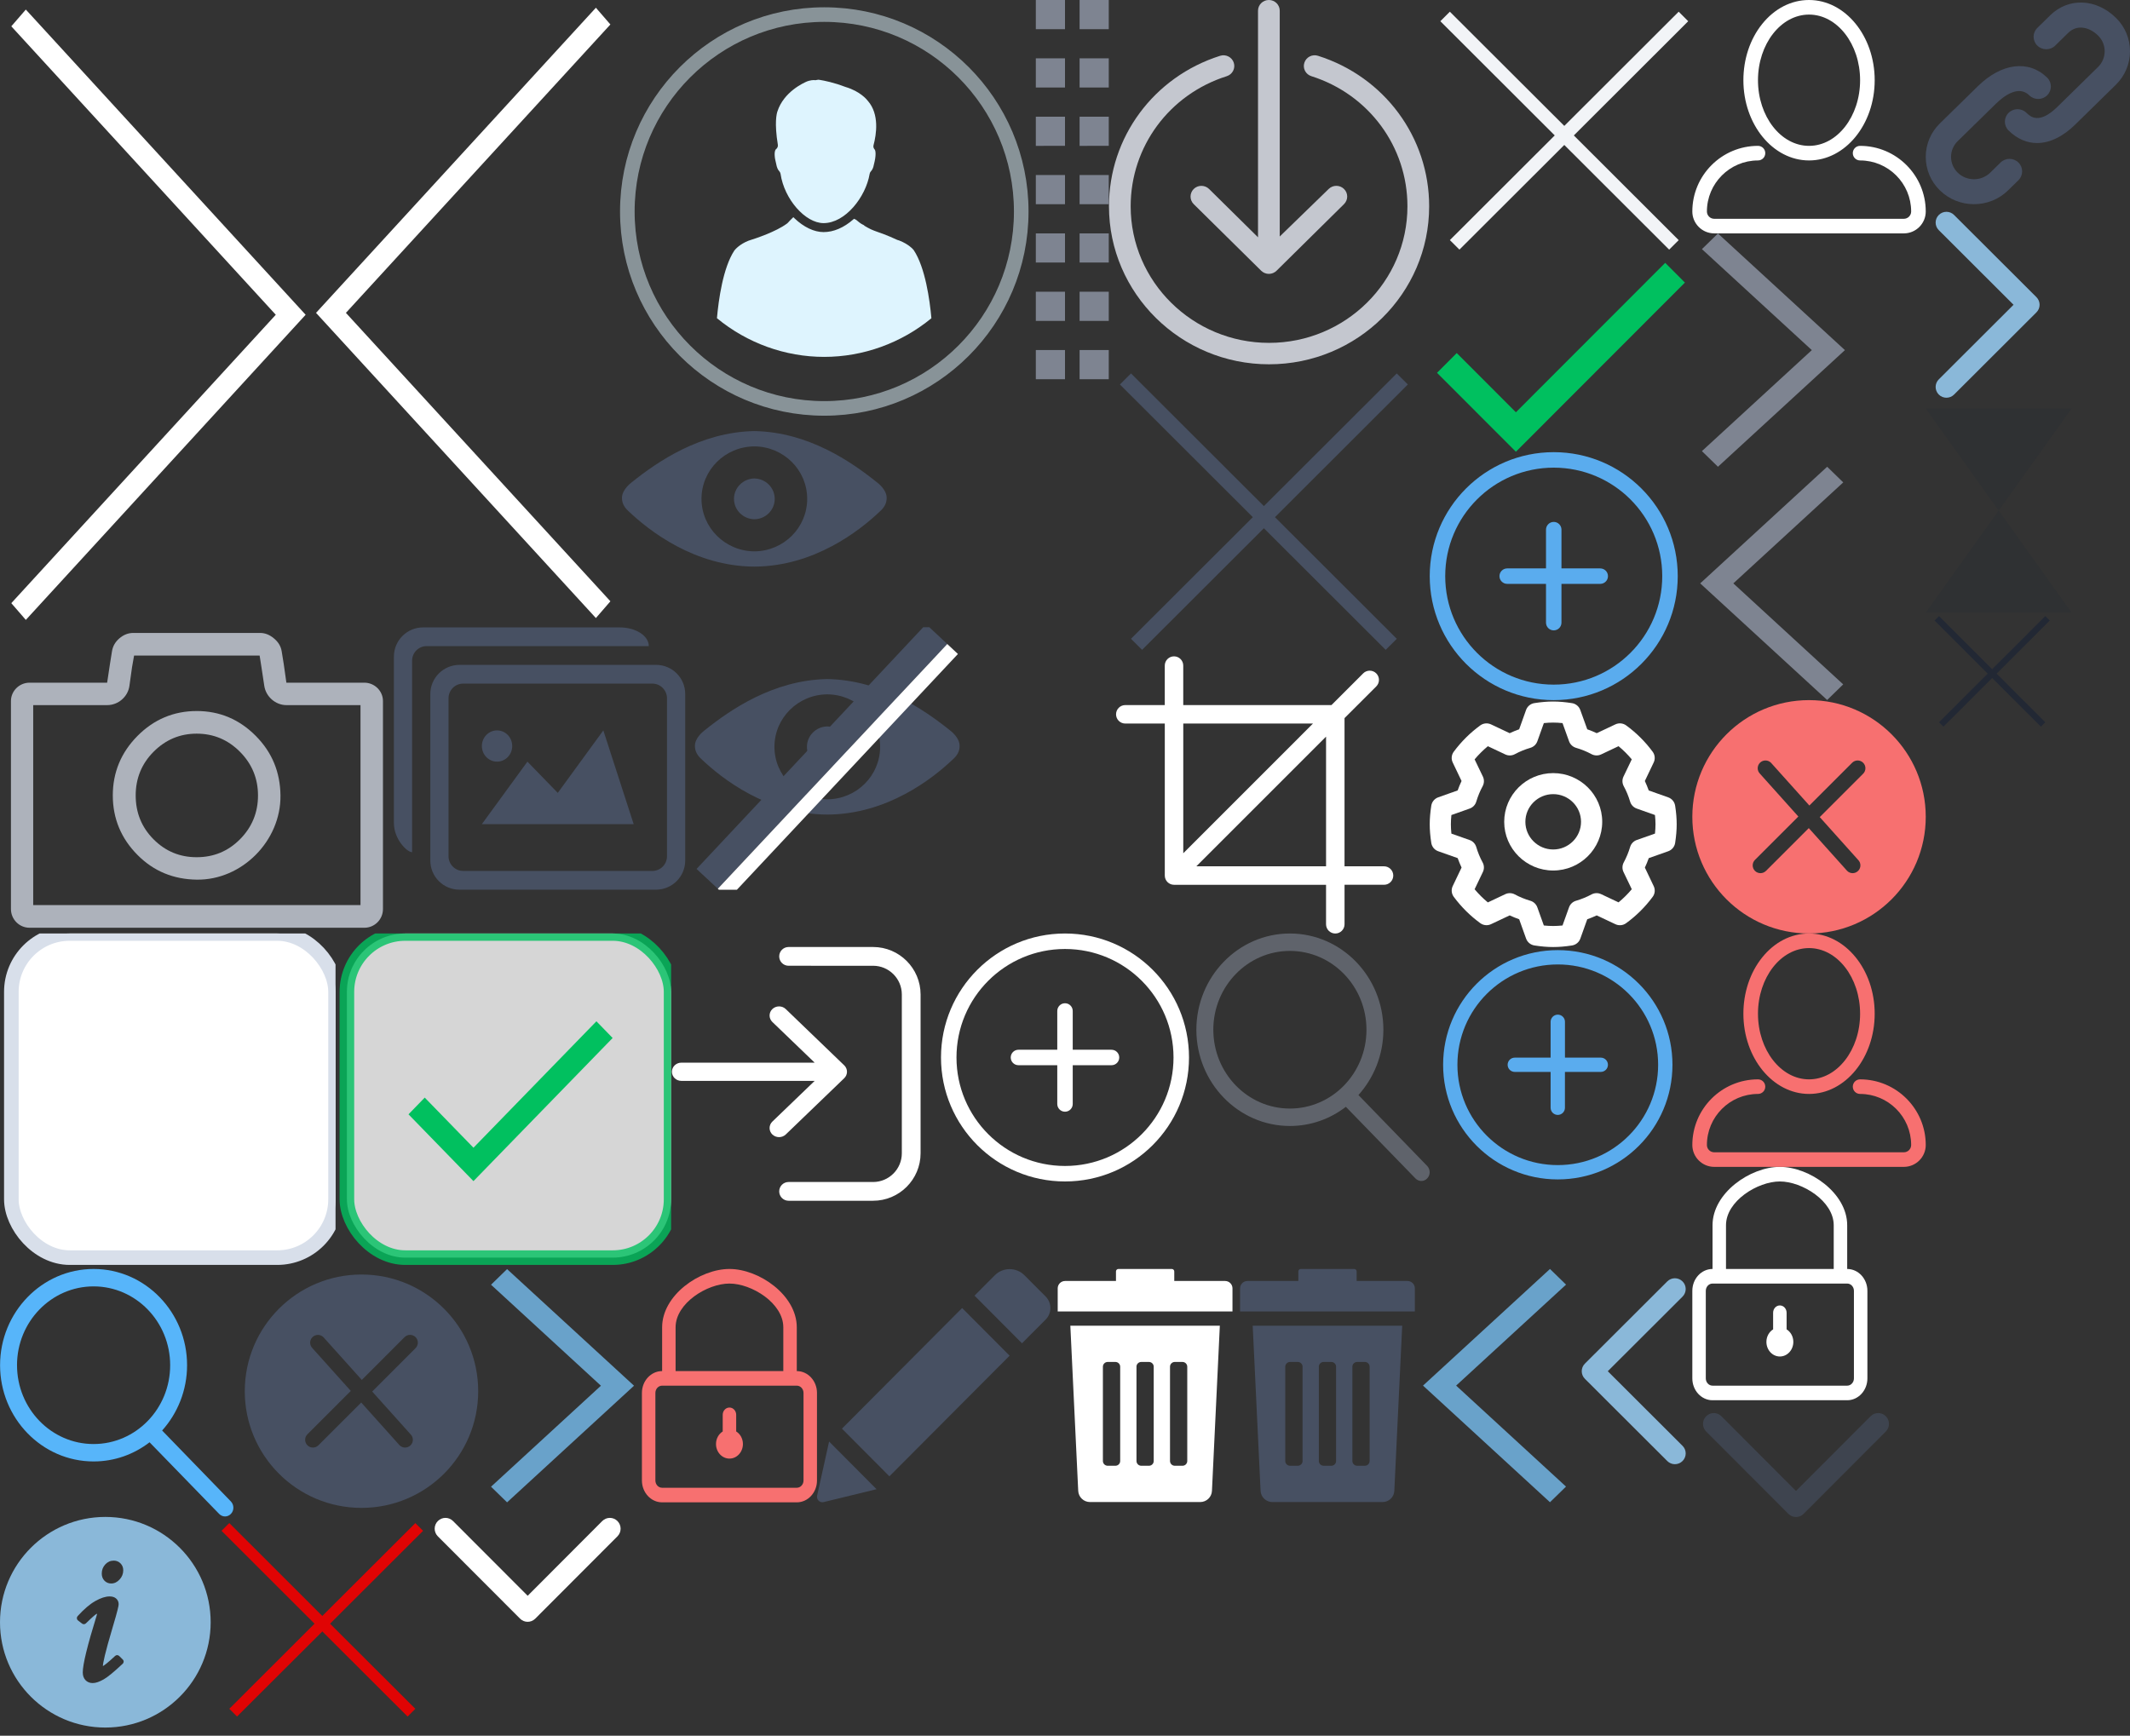 <?xml version="1.0" encoding="UTF-8" standalone="no"?><svg width="146" height="119" viewBox="0 0 146 119" xmlns="http://www.w3.org/2000/svg" xmlns:xlink="http://www.w3.org/1999/xlink"><rect x="0" y="0" width="146" height="119" fill="#333333" stroke="none"/><svg width="18" height="17" viewBox="0 0 18 17" id="add" x="64" y="64"><title>add</title><path d="M9 0C4.305 0 .5 3.805.5 8.5S4.305 17 9 17s8.5-3.806 8.5-8.5S13.695 0 9 0zm0 15.938c-4.108 0-7.438-3.33-7.438-7.438S4.893 1.062 9 1.062s7.438 3.33 7.438 7.438-3.33 7.438-7.438 7.438zm3.188-7.97H9.53V5.314c0-.294-.237-.532-.53-.532-.293 0-.53.24-.53.532V7.97H5.81c-.293 0-.53.237-.53.53 0 .293.237.53.53.53H8.47v2.658c0 .293.237.53.53.53.293 0 .53-.237.53-.53V9.03h2.658c.293 0 .53-.237.53-.53 0-.293-.237-.53-.53-.53z" fill="#FFF" fill-rule="evenodd"/></svg><svg width="17" height="17" viewBox="0 0 17 17" id="add_blue" x="98" y="31"><title>add_blue</title><path d="M8.5 0C3.805 0 0 3.805 0 8.5S3.805 17 8.5 17 17 13.194 17 8.5 13.195 0 8.5 0zm0 15.938c-4.108 0-7.438-3.33-7.438-7.438S4.393 1.062 8.5 1.062s7.438 3.33 7.438 7.438-3.33 7.438-7.438 7.438zm3.188-7.97H9.03V5.314c0-.294-.237-.532-.53-.532-.293 0-.53.24-.53.532V7.97H5.312c-.294 0-.532.237-.532.53 0 .293.24.53.532.53H7.97v2.658c0 .293.237.53.53.53.293 0 .53-.237.53-.53V9.03h2.658c.293 0 .53-.237.53-.53 0-.293-.237-.53-.53-.53z" fill="#5AACEE" fill-rule="evenodd"/></svg><svg width="23" height="23" viewBox="0 0 23 23" id="checkbox_active" x="23" y="64"><title>checkbox_active</title><g fill="none" fill-rule="evenodd"><rect stroke="#01C05F" opacity=".8" fill="#FFF" x=".778" width="22.222" height="22.222" rx="4"/><path d="M9.453 14.686l-3.34-3.435L5 12.397l4.453 4.58 9.54-9.813-1.112-1.145-8.427 8.668z" fill="#01C05F"/></g></svg><svg width="23" height="23" viewBox="0 0 23 23" id="checkbox_empty" y="64"><title>checkbox_empty</title><rect x="292.778" y="352" width="22.222" height="22.222" rx="4" transform="translate(-292 -352)" stroke="#D8DFEA" fill="#FFF" fill-rule="evenodd"/></svg><svg width="18" height="13" viewBox="0 0 18 13" id="checked" x="98" y="18"><title>checked</title><path d="M5.907 10.265l-4.055-4.06L.5 7.56l5.407 5.412L17.492 1.374 16.142.02 5.906 10.266z" fill="#00C05F" fill-rule="evenodd"/></svg><svg width="21" height="20" viewBox="0 0 21 20" id="close_gray" x="76" y="25"><title>close_gray</title><path d="M19.74.603l-9.108 9.095L1.524.603l-.76.758 9.11 9.096-8.35 8.337.76.758 8.348-8.336 8.35 8.338.76-.758-8.35-8.338L20.5 1.36l-.76-.757z" fill="#475062" fill-rule="evenodd"/></svg><svg width="18" height="18" viewBox="0 0 18 18" id="close_white" x="98"><title>close_white</title><path d="M17.064.802l-7.84 7.83L1.38.802l-.652.652 7.84 7.83-7.187 7.177.655.653 7.188-7.176 7.188 7.177.654-.652-7.188-7.178 7.84-7.83-.652-.652z" fill="#F2F4F7" fill-rule="evenodd"/></svg><svg width="8" height="14" viewBox="0 0 8 14" id="datetimepicker-next" x="132" y="14"><title>datetimepicker-next</title><path d="M.895 13.052c-.29-.29-.29-.756 0-1.044l5.122-5.113L.895 1.78c-.29-.287-.29-.755 0-1.043.29-.288.757-.288 1.045 0l5.646 5.635c.29.29.29.756 0 1.044L1.94 13.052c-.144.144-.333.216-.522.216-.19 0-.38-.072-.523-.216z" fill="#8AB8D9" fill-rule="evenodd"/></svg><svg width="8" height="14" viewBox="0 0 8 14" id="datetimepicker-prev" x="108" y="87"><title>datetimepicker-prev</title><path d="M7.328.853c.29.288.29.755 0 1.044L2.205 7.01l5.123 5.114c.29.288.29.755 0 1.043-.29.29-.757.29-1.046 0L.637 7.532c-.29-.288-.29-.756 0-1.044L6.282.853c.144-.144.333-.217.523-.217.188 0 .378.072.523.217z" fill="#8AB8D9" fill-rule="evenodd"/></svg><svg width="14" height="8" viewBox="0 0 14 8" id="dd-tile" x="29" y="104"><title>dd-tile</title><path d="M1.012.283c.288-.29.755-.29 1.043 0L7.17 5.406 12.28.283c.29-.29.756-.29 1.044 0 .288.29.288.757 0 1.046L7.69 6.973c-.288.29-.755.29-1.043 0L1.012 1.33C.867 1.184.795.995.795.806c0-.19.072-.38.217-.524z" fill="#FFF" fill-rule="evenodd"/></svg><svg width="9" height="8" viewBox="0 0 9 8" id="delete-small" x="132" y="42"><title>delete-small</title><path d="M8.196.24L4.553 3.88.91.24.605.545l3.643 3.64L.91 7.516l.303.303 3.34-3.334 3.34 3.335.303-.302-3.34-3.335L8.5.543 8.196.242z" fill="#222834" fill-rule="evenodd"/></svg><svg width="16" height="16" viewBox="0 0 16 16" id="discard_red" x="116" y="48"><title>discard_red</title><path d="M8 0C3.582 0 0 3.582 0 8c0 4.42 3.582 8 8 8 4.42 0 8-3.58 8-8 0-4.418-3.58-8-8-8zm3.707 5.047L8.734 8.02l2.63 2.933c.21.208.21.547 0 .754-.206.208-.545.208-.752 0l-2.63-2.932-2.933 2.932c-.21.208-.548.208-.756 0-.208-.207-.208-.546 0-.754L7.267 7.98l-2.63-2.933c-.208-.208-.208-.546 0-.754.208-.208.546-.208.754 0l2.632 2.933 2.932-2.933c.208-.208.546-.208.754 0 .208.208.207.546 0 .754z" fill="#F77070" fill-rule="evenodd"/></svg><svg width="5" height="26" viewBox="0 0 5 26" id="dragndrop" x="71"><title>dragndrop</title><g fill="#7E8491" fill-rule="evenodd"><path d="M0 0h2v2H0zM3 0h2v2H3zM0 4h2v2H0zM3 4h2v2H3zM0 8h2v2H0zM3 8h2v2H3zM0 12h2v2H0zM3 12h2v2H3zM0 16h2v2H0zM3 16h2v2H3zM0 20h2v2H0zM3 20h2v2H3zM0 24h2v2H0zM3 24h2v2H3z"/></g></svg><svg width="19" height="10" viewBox="0 0 19 10" id="eye" x="42" y="29"><title>eye</title><g fill="#475062" fill-rule="evenodd"><path d="M18.112 4.07C16.362 2.665 13.42.624 9.717.555h-.022c-3.7.07-6.647 2.11-8.395 3.513-.084.067-.657.5-.667 1.054-.007.39.178.678.443.92 1.428 1.362 4.545 3.785 8.62 3.804h.022c4.082-.02 7.19-2.442 8.618-3.806.264-.24.448-.528.44-.918-.01-.555-.58-.986-.664-1.055zM9.706 8.8c-2.002-.014-3.622-1.62-3.622-3.6 0-1.978 1.62-3.583 3.622-3.596 2.008.013 3.622 1.619 3.622 3.597 0 1.98-1.613 3.586-3.622 3.6z"/><path d="M9.718 3.803h-.022c-.767.02-1.385.638-1.385 1.398 0 .762.618 1.38 1.385 1.398h.023c.774-.017 1.384-.637 1.384-1.397-.002-.76-.612-1.378-1.384-1.397z"/></g></svg><svg width="22" height="25" viewBox="0 0 22 25" id="file" x="76"><title>file</title><g fill="#C4C7CF" fill-rule="evenodd"><path d="M10.975 18.777c-.19 0-.38-.072-.527-.215l-4.625-4.566c-.29-.287-.29-.752 0-1.04.29-.286.76-.286 1.052 0l3.355 3.313V.734c0-.406.333-.735.745-.735.41 0 .744.33.744.735v15.48l3.358-3.262c.292-.284.762-.282 1.05.006.29.286.288.75-.002 1.036L11.5 18.562c-.145.143-.335.215-.525.215z"/><path d="M10.988 24.976c-6.05 0-10.974-4.86-10.974-10.833 0-4.73 3.062-8.875 7.62-10.318.39-.124.81.09.935.475.124.387-.09.8-.482.924-3.94 1.247-6.586 4.83-6.586 8.92 0 5.162 4.255 9.363 9.486 9.363 5.23 0 9.485-4.2 9.485-9.364 0-4.088-2.646-7.672-6.585-8.92-.392-.123-.607-.536-.48-.923.124-.386.542-.6.934-.475 4.557 1.443 7.62 5.59 7.62 10.318 0 5.973-4.923 10.833-10.974 10.833z"/></g></svg><svg width="20" height="18" viewBox="0 0 20 18" id="image" x="27" y="43"><title>image</title><path d="M18.72 15.703c0 .556-.448 1.008-1.006 1.008H4.75c-.556 0-1.006-.456-1.006-1.007V4.875c0-.557.448-1.008 1.006-1.008h12.964c.555 0 1.006.457 1.006 1.008v10.828zM4.5 2.583c-1.107 0-2.004.895-2.004 2v11.413c0 1.104.89 2 2.004 2h13.463c1.107 0 2.005-.896 2.005-2V4.582c0-1.104-.89-2-2.005-2H4.5zm1.53 10.92h10.405l-2.08-6.427-3.123 4.284-2.08-2.142-3.123 4.284zm1.04-6.427c-.576 0-1.04.48-1.04 1.07 0 .593.464 1.072 1.04 1.072.575 0 1.04-.48 1.04-1.07 0-.593-.465-1.072-1.04-1.072zM0 13.426c0 1.105.894 2 1.248 2V2.292c0-.55.45-.994.99-.994h15.234c0-.71-.89-1.284-2.005-1.284H2.004C.897.014 0 .91 0 2.014v11.413z" fill="#475062" fill-rule="evenodd"/></svg><svg width="15" height="15" viewBox="0 0 15 15" id="info" y="104"><title>info</title><path d="M7.22 0C3.233 0 0 3.233 0 7.22c0 3.987 3.233 7.22 7.22 7.22 3.987 0 7.22-3.233 7.22-7.22C14.44 3.233 11.207 0 7.22 0zm-.01 3.26c.163-.175.36-.265.586-.265.184 0 .346.066.467.192.123.124.185.283.185.473 0 .237-.083.447-.247.626-.166.184-.363.278-.58.278-.182 0-.342-.068-.464-.196-.12-.125-.182-.29-.182-.486 0-.242.08-.45.237-.622zm1.204 6.802c-.6.563-1.026.914-1.306 1.074-.3.17-.545.254-.752.254-.206 0-.374-.068-.5-.204-.12-.13-.183-.306-.183-.523 0-.554.314-1.84.96-3.93.01-.036.02-.07.025-.1-.024.01-.052.024-.085.044-.052.033-.213.16-.685.62-.072.07-.184.077-.264.015l-.278-.215c-.045-.034-.073-.086-.078-.142-.005-.056.014-.11.052-.153.434-.478.84-.825 1.205-1.032.382-.215.705-.32.988-.32.182 0 .33.045.438.135.12.1.182.236.182.396 0 .106-.05.38-.42 1.617-.526 1.767-.652 2.41-.66 2.63.1-.058.335-.226.84-.7.077-.073.2-.07.277.004l.246.242c.04.038.062.09.06.146 0 .055-.022.107-.062.144z" fill="#8AB8D9" fill-rule="evenodd"/></svg><svg width="19" height="18" viewBox="0 0 19 18" id="invisible" x="47" y="43"><title>invisible</title><g fill="none" fill-rule="evenodd"><path d="M18.112 7.07c-1.75-1.404-4.692-3.445-8.395-3.514h-.022c-3.7.07-6.647 2.11-8.395 3.513-.084.067-.657.5-.667 1.054-.007.39.178.678.443.918 1.428 1.364 4.545 3.787 8.62 3.806h.022c4.082-.02 7.19-2.442 8.618-3.806.264-.24.448-.528.44-.918-.01-.555-.58-.987-.664-1.055zM9.706 11.8c-2.002-.014-3.622-1.62-3.622-3.6 0-1.978 1.62-3.583 3.622-3.596 2.008.013 3.622 1.619 3.622 3.597 0 1.98-1.613 3.586-3.622 3.6z" fill="#475062"/><path d="M9.718 6.803h-.022c-.767.02-1.385.638-1.385 1.398 0 .762.618 1.38 1.385 1.398h.023c.774-.017 1.384-.637 1.384-1.397-.002-.76-.612-1.378-1.384-1.397z" fill="#475062"/><path d="M16.5.5L1.453 16.55M17.225 1.177L2.178 17.225" stroke="#475062" stroke-linecap="square"/><path d="M17.954 1.86L2.91 17.91" stroke="#FFF" stroke-linecap="square"/></g></svg><svg width="11" height="16" viewBox="0 0 11 16" id="left-arrow" x="116" y="32"><title>left-arrow</title><path d="M10.343 1.072L9.243 0 .54 7.996l8.702 7.996 1.1-1.072L2.81 7.996l7.535-6.924z" fill="#7E8491" fill-rule="evenodd"/></svg><svg width="11" height="16" viewBox="0 0 11 16" id="left-arrow_blue" x="97" y="87"><title>left-arrow_blue</title><path d="M10.343 1.072L9.243 0 .54 7.996l8.702 7.996 1.1-1.072L2.81 7.996l7.535-6.924z" fill="#69A2CA" fill-rule="evenodd"/></svg><svg width="14" height="14" viewBox="0 0 14 14" id="link" x="132"><title>link</title><path d="M5.127 11.143l-.708.695c-.615.6-1.614.602-2.228 0-.295-.29-.457-.673-.457-1.082 0-.408.162-.792.457-1.08L4.8 7.12c.54-.53 1.557-1.31 2.297-.583.34.334.89.33 1.227-.004.338-.336.336-.88-.004-1.212-1.26-1.233-3.12-1.005-4.742.584L.97 8.46C.344 9.07 0 9.887 0 10.755c0 .87.344 1.684.97 2.298.644.63 1.49.946 2.335.946.846 0 1.692-.315 2.336-.946l.71-.695c.34-.335.342-.877.004-1.213-.337-.335-.887-.337-1.227-.004zm7.902-9.926C11.676-.108 9.784-.18 8.532 1.047l-.883.866c-.34.333-.342.875-.004 1.21.337.337.886.34 1.227.006l.882-.867c.65-.636 1.498-.372 2.052.17.296.29.458.674.458 1.082 0 .41-.162.793-.457 1.082L9.026 7.323c-1.272 1.246-1.87.66-2.124.412-.34-.334-.89-.332-1.226.004-.338.335-.336.877.004 1.21.584.573 1.25.857 1.95.857.855 0 1.76-.426 2.618-1.268l2.782-2.727c.625-.613.97-1.43.97-2.298 0-.868-.345-1.684-.97-2.298z" fill="#475062" fill-rule="evenodd"/></svg><svg width="18" height="19" viewBox="0 0 18 19" id="logout" x="46" y="64"><title>Logout</title><g transform="rotate(-90 9 9)" fill="#FFF" fill-rule="evenodd"><path d="M16.724 8.053v5.792c0 1.602-1.304 2.906-2.906 2.906H2.932c-1.602 0-2.905-1.303-2.905-2.905V8.053c0-.162.13-.293.293-.293.162 0 .293.13.293.293v5.792c0 1.28 1.04 2.32 2.32 2.32h10.885c1.28 0 2.32-1.04 2.32-2.32V8.053c0-.162.13-.293.292-.293.163 0 .294.13.294.293z" stroke="#FFF" stroke-width=".7"/><path d="M7.894 9.84l-2.79-2.9c-.243-.252-.64-.252-.883 0-.243.255-.243.667 0 .92l3.857 4.006c.244.254.64.254.884 0l3.857-4.006c.122-.127.183-.293.183-.46 0-.165-.06-.332-.183-.46-.244-.252-.64-.252-.884 0l-2.79 2.9V.706c0-.36-.28-.65-.624-.65-.346 0-.626.29-.626.65V9.84z"/></g></svg><svg width="21" height="43" viewBox="0 0 21 43" id="next"><title>next</title><path d="M1.77.656L20.95 21.58 1.77 42.5l-.995-1.148L18.903 21.58.775 1.804 1.77.655z" fill="#FFF" fill-rule="evenodd"/></svg><svg width="12" height="16" viewBox="0 0 12 16" id="password" x="116" y="80"><title>password</title><path d="M10.615 4c0-2.205-2.58-4-4.615-4-2.036 0-4.615 1.794-4.615 4v3C.62 7 0 7.673 0 8.5v6c0 .827.62 1.5 1.385 1.5h9.23C11.38 16 12 15.327 12 14.5v-6c0-.827-.62-1.5-1.385-1.5V4zM6 1c1.527 0 3.692 1.345 3.692 3v3H2.308V4c0-1.655 2.165-3 3.692-3zm4.615 14h-9.23c-.255 0-.462-.224-.462-.5v-6c0-.276.207-.5.462-.5h9.23c.255 0 .462.224.462.5v6c0 .276-.207.5-.462.5zm-4.153-3.86v-1.14c0-.277-.207-.5-.462-.5s-.462.223-.462.5v1.14c-.274.172-.46.49-.46.86 0 .552.412 1 .922 1s.923-.448.923-1c0-.37-.186-.688-.46-.86v-.002z" fill="#FFF" fill-rule="evenodd"/></svg><svg width="12" height="16" viewBox="0 0 12 16" id="password_red" x="44" y="87"><title>password_red</title><path d="M10.615 4c0-2.205-2.58-4-4.615-4-2.036 0-4.615 1.794-4.615 4v3C.62 7 0 7.673 0 8.5v6c0 .827.62 1.5 1.385 1.5h9.23C11.38 16 12 15.327 12 14.5v-6c0-.827-.62-1.5-1.385-1.5V4zM6 1c1.527 0 3.692 1.345 3.692 3v3H2.308V4c0-1.655 2.165-3 3.692-3zm4.615 14h-9.23c-.255 0-.462-.224-.462-.5v-6c0-.276.207-.5.462-.5h9.23c.255 0 .462.224.462.5v6c0 .276-.207.5-.462.5zm-4.153-3.86v-1.14c0-.277-.207-.5-.462-.5s-.462.223-.462.5v1.14c-.274.172-.46.49-.46.86 0 .552.412 1 .922 1s.923-.448.923-1c0-.37-.186-.688-.46-.86v-.002z" fill="#F77070" fill-rule="evenodd"/></svg><svg width="16" height="16" viewBox="0 0 16 16" id="pen" x="56" y="87"><title>pen</title><path d="M9.95 2.678l3.254 3.267-8.24 8.27-3.252-3.267 8.237-8.27zm5.724-.788L14.222.433c-.56-.563-1.472-.563-2.034 0l-1.39 1.395 3.254 3.267 1.622-1.627c.435-.437.435-1.142 0-1.578zM.01 15.54c-.06.267.18.507.447.442l3.627-.883L.83 11.83.01 15.54z" fill="#475062" fill-rule="evenodd"/></svg><svg width="27" height="21" viewBox="0 0 27 21" id="photo" y="43"><title>photo</title><g transform="translate(.75 .388)" fill="#ADB2BB" fill-rule="evenodd"><path d="M24.223 3.416H18.88l-.182-1.286-.14-.866c-.055-.35-.238-.64-.526-.88-.295-.25-.61-.378-.958-.378h-8.69c-.347 0-.666.125-.958.377-.29.252-.446.547-.5.88l-.138.867-.194 1.286H1.277C.57 3.416 0 3.99 0 4.674v14.26c0 .71.57 1.284 1.277 1.284h22.946c.708 0 1.277-.573 1.277-1.285V4.673c0-.684-.57-1.257-1.277-1.257zm-.264 15.25H1.526V4.955h5.067c.763 0 1.422-.572 1.527-1.314l.18-1.286.14-.797h8.606l.125.797.195 1.286c.112.74.778 1.314 1.514 1.314h5.08v13.713z"/><path d="M12.73 5.36c-1.57 0-2.93.572-4.054 1.705-1.125 1.132-1.694 2.502-1.694 4.082s.57 2.95 1.694 4.08c1.124 1.133 2.485 1.67 4.053 1.693 3.11.046 5.783-2.67 5.746-5.773-.02-1.594-.57-2.95-1.693-4.082-1.125-1.133-2.47-1.706-4.054-1.706zm2.97 8.792c-.82.824-1.805 1.23-2.97 1.23-1.153 0-2.138-.405-2.957-1.23-.82-.825-1.222-1.83-1.222-3.005 0-1.16.403-2.167 1.223-2.992.82-.825 1.804-1.244 2.956-1.244 1.165 0 2.15.42 2.97 1.245.82.825 1.235 1.83 1.235 2.992 0 1.174-.416 2.18-1.235 3.005z"/></g></svg><svg width="21" height="43" viewBox="0 0 21 43" id="prev" x="21"><title>prev</title><path d="M19.845 42.373L.662 21.45 19.845.53l.994 1.148L2.71 21.45l18.13 19.774-.995 1.15z" fill="#FFF" fill-rule="evenodd"/></svg><svg width="14" height="14" viewBox="0 0 14 14" id="rejected" x="15" y="104"><title>rejected</title><path d="M13.47.422L7.092 6.79.717.42l-.532.53L6.56 7.32.718 13.154l.53.53L7.094 7.85l5.844 5.836.532-.53L7.623 7.32 14 .952l-.53-.53z" fill="#E00404" fill-rule="evenodd"/></svg><svg width="20" height="19" viewBox="0 0 20 19" id="resize" x="76" y="45"><title>resize</title><path d="M18.867 14.394H16.16V4.234l2.175-2.173c.247-.247.247-.648 0-.895s-.65-.247-.896 0L15.264 3.34H5.105V.632c0-.35-.283-.633-.632-.633-.35 0-.634.284-.634.633V3.34H1.132c-.35 0-.633.283-.633.633 0 .35.284.633.633.633H3.84v10.42c0 .35.283.635.633.635h10.42v2.707c0 .35.285.633.634.633.35 0 .634-.284.634-.633V15.66h2.707c.35 0 .633-.283.633-.633 0-.35-.284-.633-.633-.633zm-4.87-9.788l-8.89 8.892V4.606h8.89zm-7.995 9.788l8.892-8.892v8.892H6.002z" fill="#FFF" fill-rule="evenodd"/></svg><svg width="11" height="16" viewBox="0 0 11 16" id="right-arrow" x="116" y="16"><title>right-arrow</title><path d="M.657 14.928L1.757 16l8.702-7.996L1.757.008.658 1.08 8.19 8.004.657 14.928z" fill="#7E8491" fill-rule="evenodd"/></svg><svg width="11" height="16" viewBox="0 0 11 16" id="right-arrow_blue" x="33" y="87"><title>right-arrow_blue</title><path d="M.657 14.928L1.757 16l8.702-7.996L1.757.008.658 1.08 8.19 8.004.657 14.928z" fill="#69A2CA" fill-rule="evenodd"/></svg><svg width="16" height="17" viewBox="0 0 16 17" id="search" x="82" y="64"><title>search</title><path d="M11.113 11.076c1.053-1.174 1.71-2.746 1.71-4.478C12.824 2.966 9.954 0 6.416 0 2.877 0 .005 2.966.005 6.598c0 3.632 2.872 6.598 6.41 6.598 1.44 0 2.764-.488 3.837-1.314l4.766 4.907c.116.118.26.178.406.178.145 0 .3-.06.406-.18.222-.228.222-.606 0-.845l-4.717-4.867zM1.166 6.598c0-2.976 2.35-5.404 5.25-5.404 2.89 0 5.248 2.418 5.248 5.404 0 2.986-2.35 5.404-5.25 5.404S1.167 9.574 1.167 6.598z" fill="#7E8491" opacity=".6" fill-rule="evenodd"/></svg><svg width="16" height="17" viewBox="0 0 16 17" id="search_blue" y="87"><title>search_blue</title><path d="M11.113 11.076c1.053-1.174 1.71-2.746 1.71-4.478C12.824 2.966 9.954 0 6.416 0 2.877 0 .005 2.966.005 6.598c0 3.632 2.872 6.598 6.41 6.598 1.44 0 2.764-.488 3.837-1.314l4.766 4.907c.116.118.26.178.406.178.145 0 .3-.06.406-.18.222-.228.222-.606 0-.845l-4.717-4.867zM1.166 6.598c0-2.976 2.35-5.404 5.25-5.404 2.89 0 5.248 2.418 5.248 5.404 0 2.986-2.35 5.404-5.25 5.404S1.167 9.574 1.167 6.598z" fill="#57B5FA" fill-rule="evenodd"/></svg><svg width="17" height="17" viewBox="0 0 17 17" id="select-close" x="16" y="87"><title>select-close</title><path d="M8.778.38c-4.418 0-8 3.583-8 8 0 4.42 3.582 8 8 8 4.42 0 8-3.58 8-8 0-4.417-3.58-8-8-8zm3.706 5.048L9.512 8.402l2.63 2.932c.21.208.21.547 0 .754-.206.208-.545.208-.752 0L8.76 9.156l-2.934 2.932c-.208.208-.546.208-.754 0-.208-.207-.208-.546 0-.754L8.045 8.36 5.415 5.43c-.208-.208-.208-.546 0-.754.208-.208.546-.208.754 0L8.8 7.607l2.93-2.933c.21-.208.548-.208.756 0 .208.208.206.546-.002.754z" fill="#475062" fill-rule="evenodd"/></svg><svg width="14" height="8" viewBox="0 0 14 8" id="select2" x="116" y="96"><title>select2</title><path d="M.948 1.097c.29-.29.756-.29 1.044 0L7.105 6.22l5.114-5.123c.287-.29.755-.29 1.043 0 .288.29.288.757 0 1.046L7.628 7.788c-.29.29-.756.29-1.044 0L.948 2.143C.804 1.998.732 1.81.732 1.62c0-.19.072-.378.216-.523z" fill="#475062" opacity=".6" fill-rule="evenodd"/></svg><svg width="17" height="16" viewBox="0 0 17 16" id="select2-add" x="98" y="65"><title>select2-add</title><path d="M8.778.14C4.436.14.918 3.657.918 8c0 4.342 3.518 7.86 7.86 7.86 4.342 0 7.86-3.52 7.86-7.86S13.12.14 8.78.14zm0 14.738c-3.8 0-6.88-3.08-6.88-6.878 0-3.8 3.08-6.878 6.88-6.878S15.656 4.202 15.656 8c0 3.8-3.08 6.878-6.878 6.878zm2.948-7.37H9.27V5.053c0-.27-.22-.49-.492-.49-.27 0-.492.22-.492.49V7.51H5.83c-.27 0-.49.22-.49.49s.22.49.49.49h2.456v2.458c0 .27.22.49.492.49.27 0 .49-.22.49-.49V8.49h2.458c.27 0 .49-.22.49-.49s-.22-.49-.49-.49z" fill="#5AACEE" fill-rule="evenodd"/></svg><svg width="17" height="17" viewBox="0 0 17 17" id="settings" x="98" y="48"><title>settings</title><g fill="#FFF" fill-rule="evenodd"><path d="M16.82 7.236c-.04-.263-.223-.483-.474-.57l-1.334-.473c-.08-.222-.168-.438-.267-.647l.606-1.27c.116-.24.09-.522-.07-.737-.51-.692-1.122-1.3-1.816-1.806-.215-.157-.5-.184-.74-.07l-1.277.603c-.21-.1-.427-.187-.65-.266L10.32.676c-.09-.25-.31-.43-.573-.47C8.81.06 8.116.06 7.177.204c-.263.04-.483.22-.573.47L6.13 2c-.223.08-.44.168-.65.267l-1.277-.603c-.24-.114-.525-.087-.74.07-.694.506-1.305 1.114-1.817 1.805-.158.214-.185.497-.07.736l.606 1.27c-.1.21-.188.425-.267.647L.58 6.665c-.25.09-.432.308-.473.57C.034 7.712 0 8.116 0 8.513c0 .396.034.802.107 1.277.04.262.223.482.474.57l1.335.472c.08.222.168.438.267.647l-.607 1.27c-.114.238-.087.52.07.735.512.69 1.123 1.3 1.818 1.806.215.158.5.186.74.07l1.277-.602c.21.1.427.187.65.266l.475 1.326c.09.25.31.43.573.47.47.073.89.108 1.285.108.396 0 .816-.035 1.285-.107.264-.04.484-.22.574-.47l.474-1.326c.223-.08.44-.167.65-.266l1.277.603c.242.116.526.088.74-.07.697-.507 1.308-1.115 1.818-1.805.16-.214.186-.497.07-.736l-.605-1.27c.1-.21.188-.426.267-.648l1.334-.472c.25-.088.434-.308.474-.57.072-.476.106-.882.106-1.278 0-.395-.033-.8-.106-1.276zM15.44 9.15l-1.25.44c-.22.078-.387.255-.453.477-.112.375-.26.73-.437 1.057-.11.203-.118.446-.02.654l.57 1.187c-.275.327-.58.63-.908.9l-1.193-.562c-.21-.1-.455-.092-.66.018-.328.178-.686.324-1.064.436-.222.065-.4.232-.477.45l-.446 1.244c-.455.046-.826.046-1.28 0l-.446-1.244c-.078-.217-.255-.385-.477-.45-.378-.112-.736-.258-1.063-.435-.205-.11-.45-.117-.66-.017l-1.192.564c-.33-.273-.632-.574-.907-.902l.568-1.187c.1-.208.092-.45-.02-.654-.177-.325-.324-.68-.436-1.058-.066-.22-.234-.398-.453-.475l-1.25-.44c-.024-.227-.036-.436-.036-.638s.013-.41.036-.636l1.25-.443c.22-.077.388-.253.454-.474.112-.377.26-.733.437-1.06.11-.202.118-.446.02-.653l-.57-1.187c.276-.328.58-.63.908-.902l1.194.564c.208.1.453.092.657-.018.328-.178.685-.324 1.064-.435.223-.066.4-.234.478-.45l.445-1.245c.45-.047.823-.047 1.28 0L9.55 2.82c.076.216.254.384.476.45.38.11.737.256 1.064.434.205.11.45.118.66.018l1.192-.564c.33.272.632.574.907.902l-.57 1.187c-.098.208-.09.45.02.654.18.328.326.683.437 1.058.066.222.234.398.453.475l1.25.443c.024.226.036.435.036.636 0 .202-.012.41-.035.637z"/><path d="M8.463 5.004c-1.85 0-3.358 1.498-3.358 3.34 0 1.84 1.507 3.338 3.358 3.338 1.852 0 3.36-1.498 3.36-3.34 0-1.84-1.508-3.338-3.36-3.338zm0 5.236c-1.05 0-1.907-.85-1.907-1.897 0-1.046.856-1.897 1.907-1.897 1.052 0 1.908.85 1.908 1.897 0 1.046-.855 1.897-1.907 1.897z"/></g></svg><svg width="10" height="7" viewBox="0 0 10 7" id="sortable-down" x="132" y="28"><title>sortable-down</title><path d="M0 0h10L5 7 0 0z" fill="#222834" opacity=".2" fill-rule="evenodd"/></svg><svg width="10" height="7" viewBox="0 0 10 7" id="sortable-up" x="132" y="35"><title>sortable-up</title><path d="M0 7h10L5 0 0 7z" fill="#222834" opacity=".2" fill-rule="evenodd"/></svg><svg width="12" height="16" viewBox="0 0 12 16" id="trash" x="85" y="87"><title>trash</title><g fill="#475062" fill-rule="evenodd"><path d="M1.406 15.21c.02.43.375.77.81.77h7.55c.433 0 .79-.34.807-.77l.54-11.32H.866l.54 11.32zM7.698 6.7c0-.18.147-.326.328-.326h.526c.18 0 .328.146.328.326v6.467c0 .18-.147.325-.328.325h-.526c-.18 0-.328-.146-.328-.326V6.7zm-2.3 0c0-.18.148-.326.33-.326h.525c.18 0 .328.146.328.326v6.467c0 .18-.146.325-.327.325h-.526c-.18 0-.328-.146-.328-.326V6.7zm-2.3 0c0-.18.148-.326.33-.326h.525c.182 0 .33.146.33.326v6.467c0 .18-.148.325-.33.325h-.525c-.182 0-.33-.146-.33-.326V6.7zM11.47.823H7.99V.168c0-.093-.076-.168-.17-.168H4.162c-.093 0-.168.075-.168.168v.655H.508C.228.823 0 1.05 0 1.328v1.585h11.98V1.328c0-.28-.228-.505-.51-.505z"/></g></svg><svg width="13" height="16" viewBox="0 0 13 16" id="trash_white" x="72" y="87"><title>thrash_white</title><g transform="translate(.5)" fill="#FFF" fill-rule="evenodd"><path d="M1.406 15.21c.02.43.375.77.81.77h7.55c.433 0 .79-.34.807-.77l.54-11.32H.866l.54 11.32zM7.698 6.7c0-.18.147-.326.328-.326h.526c.18 0 .328.146.328.326v6.467c0 .18-.147.325-.328.325h-.526c-.18 0-.328-.146-.328-.326V6.7zm-2.3 0c0-.18.148-.326.33-.326h.525c.18 0 .328.146.328.326v6.467c0 .18-.146.325-.327.325h-.526c-.18 0-.328-.146-.328-.326V6.7zm-2.3 0c0-.18.148-.326.33-.326h.525c.182 0 .33.146.33.326v6.467c0 .18-.148.325-.33.325h-.525c-.182 0-.33-.146-.33-.326V6.7zM11.47.823H7.99V.168c0-.093-.076-.168-.17-.168H4.162c-.093 0-.168.075-.168.168v.655H.508C.228.823 0 1.05 0 1.328v1.585h11.98V1.328c0-.28-.228-.505-.51-.505z"/></g></svg><svg width="16" height="16" viewBox="0 0 16 16" id="user" x="116"><title>user</title><path d="M8 11c2.482 0 4.5-2.468 4.5-5.5S10.48 0 8 0C6.777 0 5.633.587 4.78 1.653 3.955 2.684 3.5 4.053 3.5 5.5 3.5 8.532 5.52 11 8 11zM8 1c1.93 0 3.5 2.02 3.5 4.5S9.93 10 8 10 4.5 7.98 4.5 5.5 6.07 1 8 1zm3.5 9c-.277 0-.5.223-.5.5s.223.5.5.5c1.93 0 3.5 1.57 3.5 3.5 0 .275-.225.5-.5.5h-13c-.276 0-.5-.225-.5-.5C1 12.57 2.57 11 4.5 11c.277 0 .5-.223.5-.5s-.223-.5-.5-.5C2.018 10 0 12.018 0 14.5c0 .827.673 1.5 1.5 1.5h13c.827 0 1.5-.673 1.5-1.5 0-2.48-2.018-4.5-4.5-4.5z" fill="#FFF" fill-rule="evenodd"/></svg><svg width="29" height="29" viewBox="0 0 29 29" id="user-photo" x="42"><title>user-photo</title><g transform="translate(1 1)" fill="none" fill-rule="evenodd"><path d="M10.163 9.258l.024-.027c.1-.073.148-.187.13-.307-.245-1.5-.084-2.125-.03-2.282.43-1.335 1.774-1.953 2.038-2.063.056-.022.16-.054.266-.07l.032-.008.216-.013.002.014.05-.004c.045-.005.087-.01.14-.023l.05-.01c.04 0 .565.068 1.343.31l.54.19c.99.296 1.445.848 1.53.96.79.91.58 2.287.383 3.026-.023.087-.01.176.04.25l.044.057c.057.08.11.384-.063 1.033-.033.197-.105.357-.21.465-.04.044-.068.1-.078.163-.268 1.594-1.674 3.378-3.157 3.378-1.257 0-2.693-1.64-2.95-3.377-.01-.065-.037-.123-.08-.172-.11-.113-.178-.276-.22-.517-.125-.453-.138-.82-.04-.972zM7.34 16.17c.054-.07.358-.43.973-.67.54-.168 1.877-.62 2.608-1.157.035-.018.07-.055.097-.084.067-.075.17-.188.293-.303l.068-.066.07.068c.643.616 1.355.954 2.005.954.682 0 1.386-.3 2.036-.87l.05-.043.138.067c.124.115.337.273.436.32l.127.063-.012.014.056.035c.12.073.25.144.404.22.155.07.284.12.418.166.113.038.714.242 1.398.564l.13.04c.67.26.967.62.996.66.794 1.195 1.1 3.426 1.212 4.67-2.074 1.71-4.683 2.65-7.35 2.65s-5.276-.94-7.35-2.652c.11-1.24.413-3.464 1.197-4.647z" fill="#DEF4FE"/><circle stroke="#DEF4FE" opacity=".5" cx="13.5" cy="13.5" r="13.5"/></g></svg><svg width="16" height="16" viewBox="0 0 16 16" id="user_red" x="116" y="64"><title>user_red</title><path d="M8 11c2.482 0 4.5-2.468 4.5-5.5S10.48 0 8 0C6.777 0 5.633.587 4.78 1.653 3.955 2.684 3.5 4.053 3.5 5.5 3.5 8.532 5.52 11 8 11zM8 1c1.93 0 3.5 2.02 3.5 4.5S9.93 10 8 10 4.5 7.98 4.5 5.5 6.07 1 8 1zm3.5 9c-.277 0-.5.223-.5.5s.223.5.5.5c1.93 0 3.5 1.57 3.5 3.5 0 .275-.225.5-.5.5h-13c-.276 0-.5-.225-.5-.5C1 12.57 2.57 11 4.5 11c.277 0 .5-.223.5-.5s-.223-.5-.5-.5C2.018 10 0 12.018 0 14.5c0 .827.673 1.5 1.5 1.5h13c.827 0 1.5-.673 1.5-1.5 0-2.48-2.018-4.5-4.5-4.5z" fill="#F77070" fill-rule="evenodd"/></svg></svg>